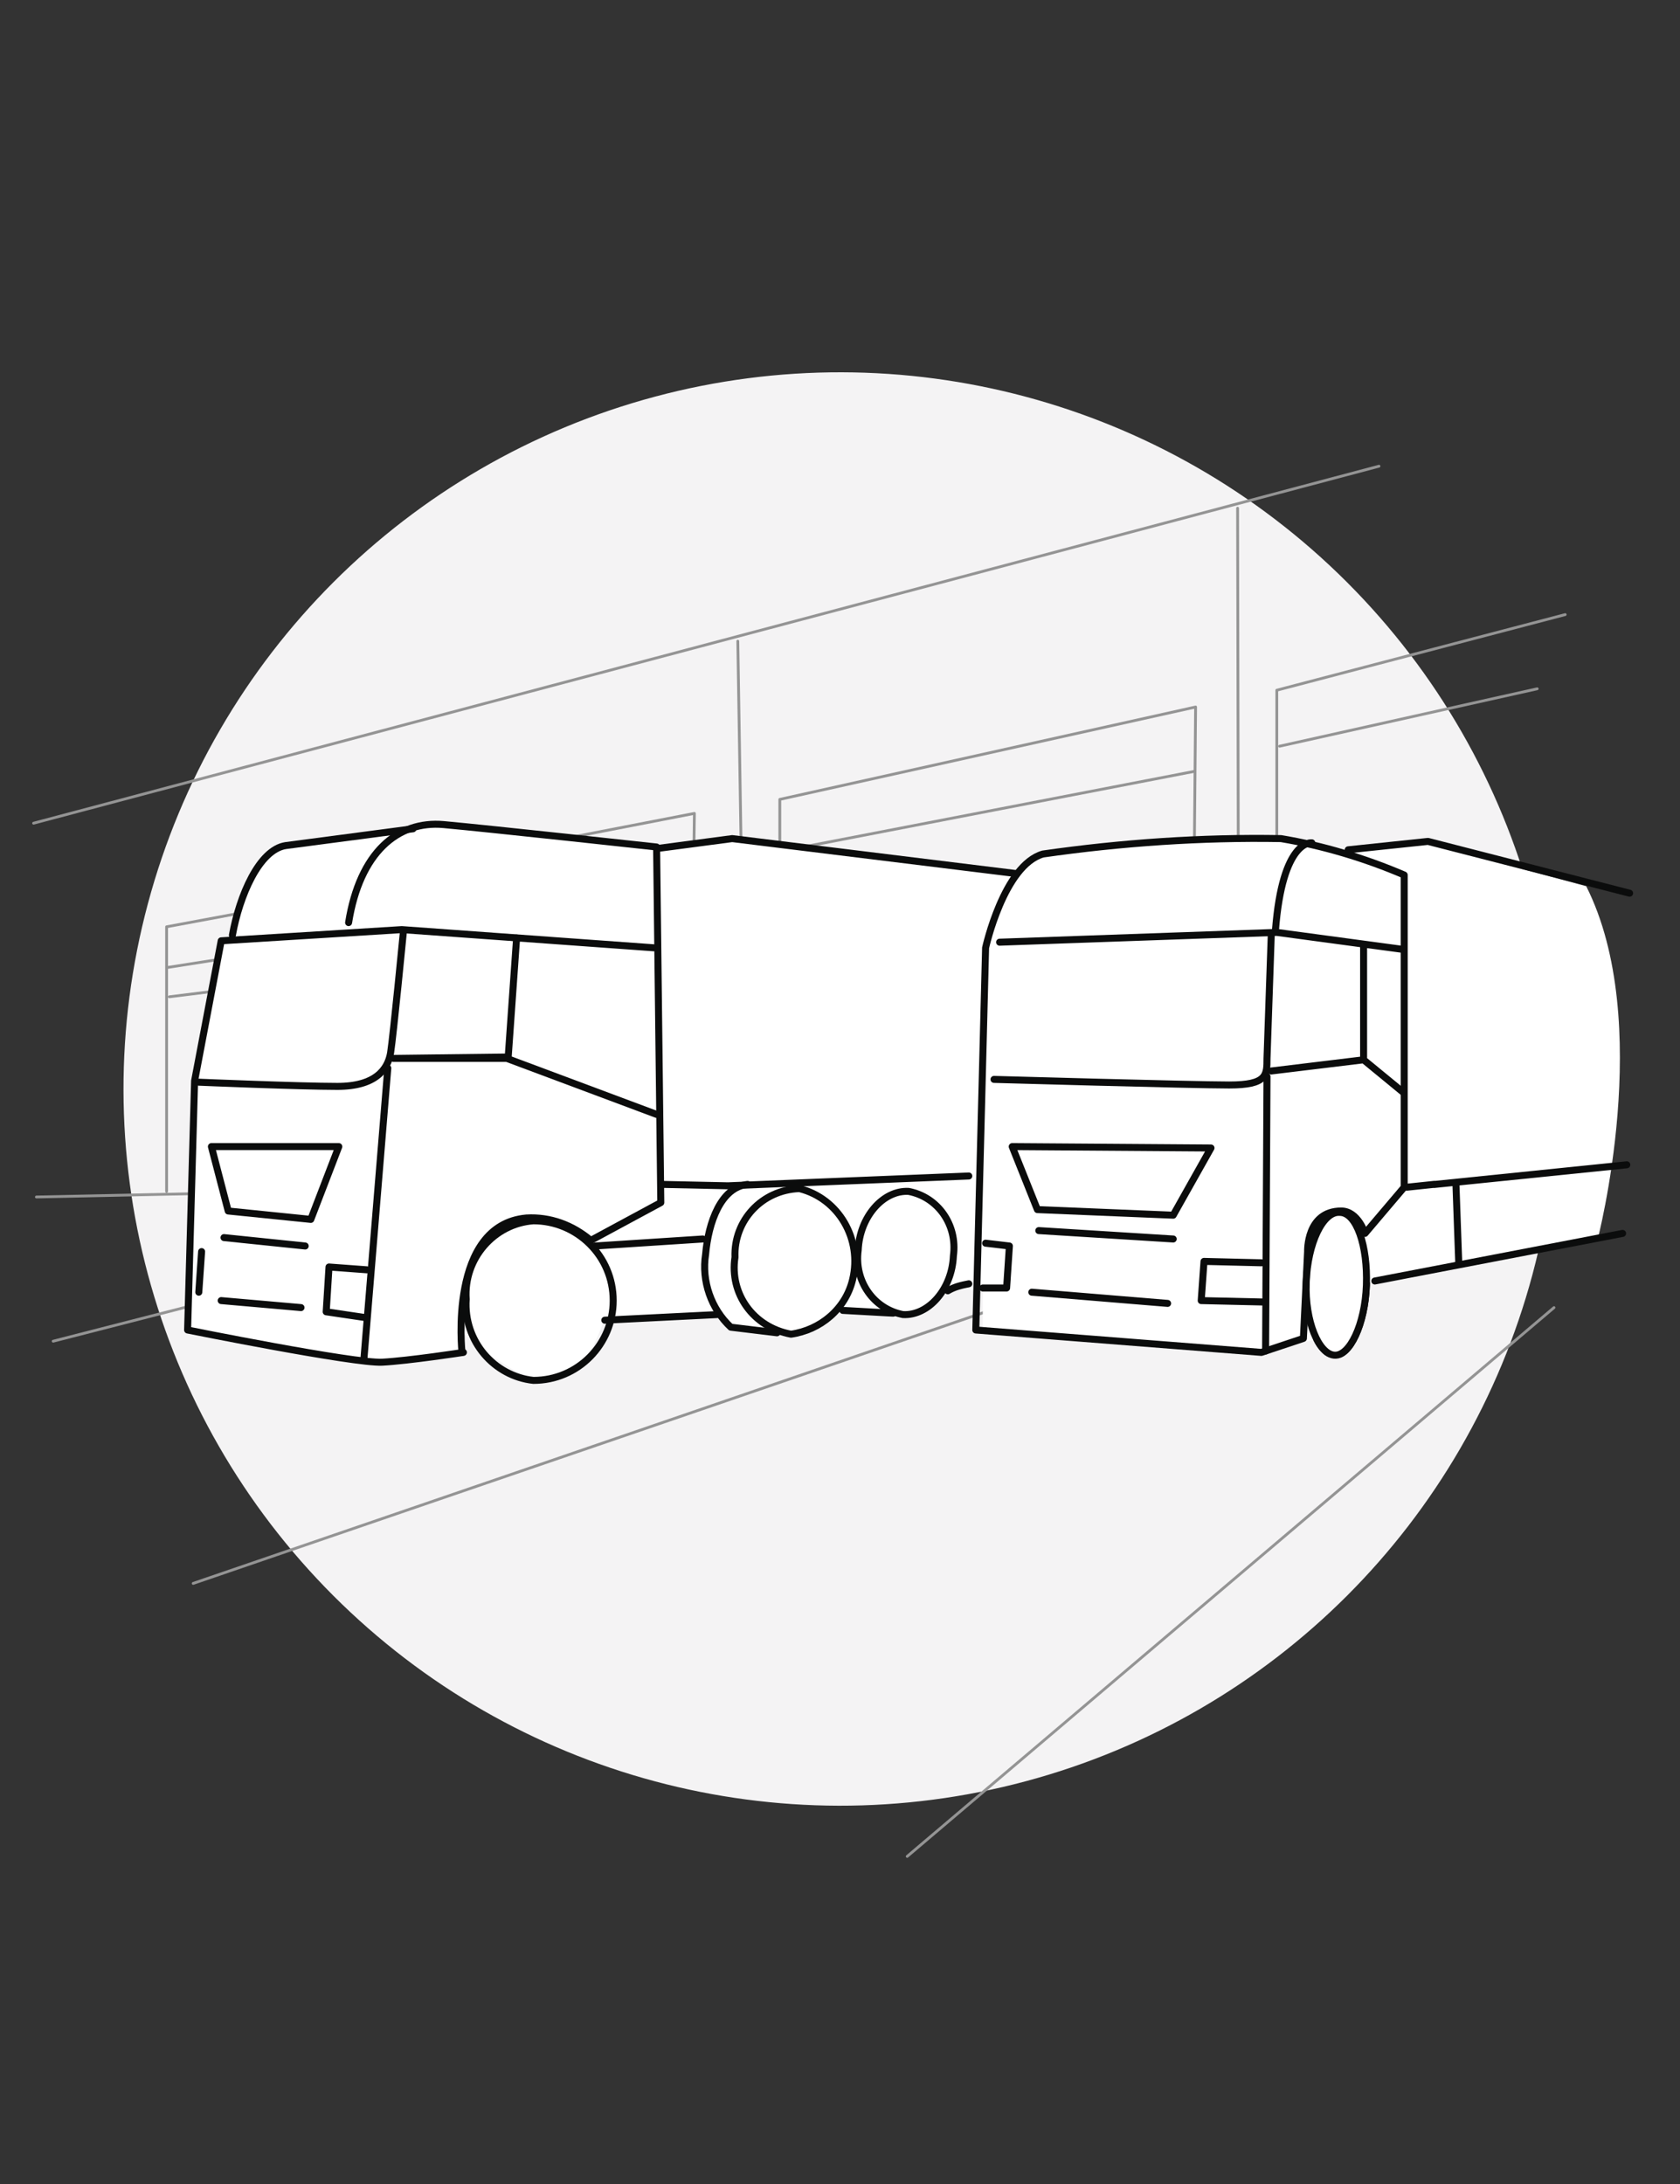 <?xml version="1.0" encoding="utf-8"?>
<!-- Generator: Adobe Illustrator 25.4.0, SVG Export Plug-In . SVG Version: 6.00 Build 0)  -->
<svg version="1.1" id="Ebene_1" xmlns="http://www.w3.org/2000/svg" xmlns:xlink="http://www.w3.org/1999/xlink" x="0px" y="0px"
	 viewBox="0 0 120 156" enable-background="new 0 0 120 156" xml:space="preserve">
<rect x="0" y="0" width="120" height="156" fill="#333333" stroke="none"/>
<ellipse transform="matrix(0.707 -0.707 0.707 0.707 -37.41 65.201)" fill="#F4F3F4" cx="60" cy="77.8" rx="51.2" ry="51.2"/>
<polyline fill="none" stroke="#949494" stroke-width="0.2" stroke-linecap="round" stroke-linejoin="round" points="91.2,61.4 
	91.2,49.3 111.8,43.9 "/>
<line fill="none" stroke="#949494" stroke-width="0.2" stroke-linecap="round" stroke-linejoin="round" x1="98.5" y1="33.3" x2="2.4" y2="58.8"/>
<polyline fill="none" stroke="#949494" stroke-width="0.2" stroke-linecap="round" stroke-linejoin="round" points="85.3,61.7 
	85.4,50.5 55.7,57.1 55.7,63.2 "/>
<line fill="none" stroke="#949494" stroke-width="0.2" stroke-linecap="round" stroke-linejoin="round" x1="85.3" y1="55.1" x2="55.8" y2="60.8"/>
<polyline fill="none" stroke="#949494" stroke-width="0.2" stroke-linecap="round" stroke-linejoin="round" points="49.5,65.5 
	49.6,58.1 30,61.9 "/>
<line fill="none" stroke="#949494" stroke-width="0.2" stroke-linecap="round" stroke-linejoin="round" x1="91.4" y1="53.3" x2="109.8" y2="49.2"/>
<line fill="none" stroke="#949494" stroke-width="0.2" stroke-linecap="round" stroke-linejoin="round" x1="110.7" y1="83.2" x2="2.6" y2="85.5"/>
<path fill="none" stroke="#949494" stroke-width="0.2" stroke-linecap="round" stroke-linejoin="round" d="M22.1,64.3l-10.2,1.9
	v18.9"/>
<line fill="none" stroke="#949494" stroke-width="0.2" stroke-linecap="round" stroke-linejoin="round" x1="12" y1="69.1" x2="19" y2="68"/>
<line fill="none" stroke="#949494" stroke-width="0.2" stroke-linecap="round" stroke-linejoin="round" x1="12.1" y1="71.2" x2="17.7" y2="70.5"/>
<polyline fill="none" stroke="#949494" stroke-width="0.2" stroke-linecap="round" stroke-linejoin="round" points="88.4,36.3 
	88.5,87.5 13.8,113.1 "/>
<polyline fill="none" stroke="#949494" stroke-width="0.2" stroke-linecap="round" stroke-linejoin="round" points="52.7,45.8 
	53.3,83.1 3.8,95.8 "/>
<line fill="none" stroke="#949494" stroke-width="0.2" stroke-linecap="round" stroke-linejoin="round" x1="111" y1="93.4" x2="64.8" y2="132.6"/>
<path fill="none" stroke="#0B0C0C" stroke-width="0.5" stroke-linecap="round" stroke-linejoin="round" d="M93.3,91.6
	c0.1-2.8,1.2-5.1,2.4-5c1.2,0,2,2.4,1.9,5.2c-0.1,2.8-1.2,5.1-2.3,5S93.2,94.4,93.3,91.6z"/>
<path fill="#FFFFFF" d="M107.3,90l6.8-1.4c0,0,4.1-15.6-0.8-25.3c-8.9-2.4-11.2-3-11.2-3l-5,0.5l-3.6-0.6c-1.1-0.4-2.4-0.5-3.6-0.3
	c-2.8,0.2-13.4,0.5-14.8,1c-0.9,0.3-1.7,0.8-2.5,1.5l-20.2-2.7l-5.2,1c0,0-15.1-2-16.7-1.7C28.9,59.2,20,60.4,20,60.4
	s-0.6-0.5-1.9,2.2c-0.7,1.4-1.3,3-1.7,4.6l-0.5,0.3L14,77l-0.5,18l12.7,2.4l6.5-0.6l0.5-1.5c0.7,0.7,1.4,1.3,2.3,1.8
	c1.4,0.9,5.3,4,7.6-2.7c2.5-0.1,8.3-0.3,8.3-0.3l1,0.8l4.9,0.6c0.8-0.5,1.7-1,2.4-1.6c0.4-0.4,3.2,0,3.2,0s2.5,0.8,3.4-0.3
	c0.5-0.6,1-1.2,1.6-1.6l2.3,0.2v2.8l19.8,1.5l1.4-0.3l2.5-0.5c0,0,0.8,1.8,1.8,1.3c1-0.5,1.8-3.1,1.8-3.1l0.3-2.3l3-0.3L107.3,90z"
	/>
<path fill="none" stroke="#0B0C0C" stroke-width="0.5" stroke-linecap="round" stroke-linejoin="round" d="M33,96.6
	c0,0-1-9.1,4.6-9.6c1.7-0.1,3.3,0.5,4.6,1.6l5-2.7l-0.3-25.4c0,0-11.9-1.3-15.2-1.6s-6,2-6.8,7"/>
<path fill="none" stroke="#0B0C0C" stroke-width="0.5" stroke-linecap="round" stroke-linejoin="round" d="M29.5,59.2l-9.1,1.2
	c-1.9,0.3-3.3,3.6-3.8,6.4"/>
<path fill="none" stroke="#0B0C0C" stroke-width="0.5" stroke-linecap="round" stroke-linejoin="round" d="M46.7,67.7l-18-1.3
	l-12.9,0.8l-1.9,10l-0.5,17.8c0,0,11.9,2.4,13.9,2.3c1.9-0.1,5.8-0.7,5.8-0.7"/>
<path fill="none" stroke="#0B0C0C" stroke-width="0.5" stroke-linecap="round" stroke-linejoin="round" d="M28.8,66.7
	c0,0-0.7,7.2-0.9,8.5c-0.2,1.2-1.1,2.4-3.8,2.4c-2.7,0-9.9-0.3-9.9-0.3"/>
<polyline fill="none" stroke="#0B0C0C" stroke-width="0.5" stroke-linecap="round" stroke-linejoin="round" points="36.9,67 
	36.3,75.5 28.1,75.6 36.2,75.6 46.9,79.6 "/>
<line fill="none" stroke="#0B0C0C" stroke-width="0.5" stroke-linecap="round" stroke-linejoin="round" x1="27.7" y1="76.3" x2="26" y2="97"/>
<polygon fill="none" stroke="#0B0C0C" stroke-width="0.5" stroke-linecap="round" stroke-linejoin="round" points="15.1,81.9 
	16.3,86.5 22.2,87.1 24.2,81.9 "/>
<line fill="none" stroke="#0B0C0C" stroke-width="0.5" stroke-linecap="round" stroke-linejoin="round" x1="16" y1="88.4" x2="21.8" y2="89"/>
<line fill="none" stroke="#0B0C0C" stroke-width="0.5" stroke-linecap="round" stroke-linejoin="round" x1="15.8" y1="92.9" x2="21.5" y2="93.4"/>
<polyline fill="none" stroke="#0B0C0C" stroke-width="0.5" stroke-linecap="round" stroke-linejoin="round" points="26.2,90.7 
	23.5,90.5 23.3,93.7 26,94.1 "/>
<line fill="none" stroke="#0B0C0C" stroke-width="0.5" stroke-linecap="round" stroke-linejoin="round" x1="14.4" y1="89.4" x2="14.2" y2="92.3"/>
<polyline fill="none" stroke="#0B0C0C" stroke-width="0.5" stroke-linecap="round" stroke-linejoin="round" points="47.3,84.6 
	52,84.7 69.2,84 "/>
<polyline fill="none" stroke="#0B0C0C" stroke-width="0.5" stroke-linecap="round" stroke-linejoin="round" points="47,60.6 
	52.3,59.9 72.6,62.4 "/>
<path fill="none" stroke="#0B0C0C" stroke-width="0.5" stroke-linecap="round" stroke-linejoin="round" d="M33.3,92.8
	c-0.2-2.9,2-5.4,4.8-5.6c3.1,0,5.7,2.5,5.7,5.7c0,3.1-2.5,5.7-5.7,5.7C35.3,98.3,33.1,95.8,33.3,92.8C33.3,92.8,33.3,92.8,33.3,92.8
	z"/>
<path fill="none" stroke="#0B0C0C" stroke-width="0.5" stroke-linecap="round" stroke-linejoin="round" d="M52.5,89.8
	c-0.1-2.6,1.9-4.8,4.6-4.9c2.8,0.7,4.5,3.6,3.8,6.5c-0.5,2.1-2.3,3.6-4.4,3.9C53.8,94.8,52.1,92.4,52.5,89.8z"/>
<path fill="none" stroke="#0B0C0C" stroke-width="0.5" stroke-linecap="round" stroke-linejoin="round" d="M61.3,89.3
	c0.1-2.4,1.8-4.3,3.6-4.2c2.1,0.4,3.5,2.4,3.2,4.6c-0.1,2.4-1.8,4.3-3.6,4.2C62.4,93.5,61,91.5,61.3,89.3z"/>
<path fill="none" stroke="#0B0C0C" stroke-width="0.5" stroke-linecap="round" stroke-linejoin="round" d="M55.5,95.2l-3.3-0.4
	c-1.4-1.3-2.1-3.3-1.8-5.2c0.2-2.3,1.1-4.8,3-5"/>
<line fill="none" stroke="#0B0C0C" stroke-width="0.5" stroke-linecap="round" stroke-linejoin="round" x1="63.8" y1="93.8" x2="60.2" y2="93.6"/>
<line fill="none" stroke="#0B0C0C" stroke-width="0.5" stroke-linecap="round" stroke-linejoin="round" x1="51.2" y1="93.9" x2="43.2" y2="94.3"/>
<line fill="none" stroke="#0B0C0C" stroke-width="0.5" stroke-linecap="round" stroke-linejoin="round" x1="50.2" y1="88.5" x2="42.5" y2="89"/>
<path fill="none" stroke="#0B0C0C" stroke-width="0.5" stroke-linecap="round" stroke-linejoin="round" d="M97.5,88.1
	c0,0-0.5-1.6-1.7-1.6c-2.5,0-2.4,2.9-2.4,2.9l-0.3,6.2l-3,1L69.7,95l0.7-27.3c0,0,1.3-5.9,4.1-6.7c5.6-0.8,11.3-1.2,17-1.1
	c3,0.5,6,1.4,8.8,2.6v22.3L97.5,88.1z"/>
<path fill="none" stroke="#0B0C0C" stroke-width="0.5" stroke-linecap="round" stroke-linejoin="round" d="M93.7,60.2
	c0,0-2.1-0.3-2.6,6.3"/>
<polyline fill="none" stroke="#0B0C0C" stroke-width="0.5" stroke-linecap="round" stroke-linejoin="round" points="100.1,67.8 
	91.2,66.6 71.4,67.3 "/>
<path fill="none" stroke="#0B0C0C" stroke-width="0.5" stroke-linecap="round" stroke-linejoin="round" d="M90.8,66.9l-0.3,8.7
	c0,1.2,0,1.9-2.7,1.9S71,77.1,71,77.1"/>
<polygon fill="none" stroke="#0B0C0C" stroke-width="0.5" stroke-linecap="round" stroke-linejoin="round" points="86.5,82 
	83.8,86.8 74.1,86.4 72.3,81.9 "/>
<line fill="none" stroke="#0B0C0C" stroke-width="0.5" stroke-linecap="round" stroke-linejoin="round" x1="83.8" y1="88.5" x2="74.2" y2="87.9"/>
<line fill="none" stroke="#0B0C0C" stroke-width="0.5" stroke-linecap="round" stroke-linejoin="round" x1="83.4" y1="93.1" x2="73.7" y2="92.3"/>
<line fill="none" stroke="#0B0C0C" stroke-width="0.5" stroke-linecap="round" stroke-linejoin="round" x1="90.5" y1="76.9" x2="90.4" y2="96.5"/>
<polyline fill="none" stroke="#0B0C0C" stroke-width="0.5" stroke-linecap="round" stroke-linejoin="round" points="90.1,90.2 
	86,90.1 85.8,92.9 90.2,93 "/>
<polyline fill="none" stroke="#0B0C0C" stroke-width="0.5" stroke-linecap="round" stroke-linejoin="round" points="70.4,88.8 
	72.1,89 71.9,92 70.2,92 "/>
<polyline fill="none" stroke="#0B0C0C" stroke-width="0.5" stroke-linecap="round" stroke-linejoin="round" points="97.4,67.5 
	97.4,75.7 90.8,76.5 97.4,75.7 100.2,78 "/>
<polyline fill="none" stroke="#0B0C0C" stroke-width="0.5" stroke-linecap="round" stroke-linejoin="round" points="116.4,63.8 
	102,60.1 96.3,60.7 "/>
<line fill="none" stroke="#0B0C0C" stroke-width="0.5" stroke-linecap="round" stroke-linejoin="round" x1="102.5" y1="84.6" x2="116.2" y2="83.2"/>
<line fill="none" stroke="#0B0C0C" stroke-width="0.5" stroke-linecap="round" stroke-linejoin="round" x1="115.9" y1="88.1" x2="98.2" y2="91.5"/>
<line fill="none" stroke="#0B0C0C" stroke-width="0.5" stroke-linecap="round" stroke-linejoin="round" x1="104" y1="84.7" x2="104.2" y2="90.3"/>
<line fill="none" stroke="#0B0C0C" stroke-width="0.5" stroke-linecap="round" stroke-linejoin="round" x1="102.4" y1="84.6" x2="100.5" y2="84.8"/>
<path fill="none" stroke="#0B0C0C" stroke-width="0.5" stroke-linecap="round" stroke-linejoin="round" d="M67.7,92.2
	c0.5-0.3,1-0.4,1.5-0.5"/>
<path fill="none" stroke="#0B0C0C" stroke-width="0.5" stroke-linecap="round" stroke-linejoin="round" d="M93.3,91.6
	c0.1-2.8,1.2-5.1,2.4-5c1.2,0,2,2.4,1.9,5.2c-0.1,2.8-1.2,5.1-2.3,5S93.2,94.4,93.3,91.6z"/>
</svg>
